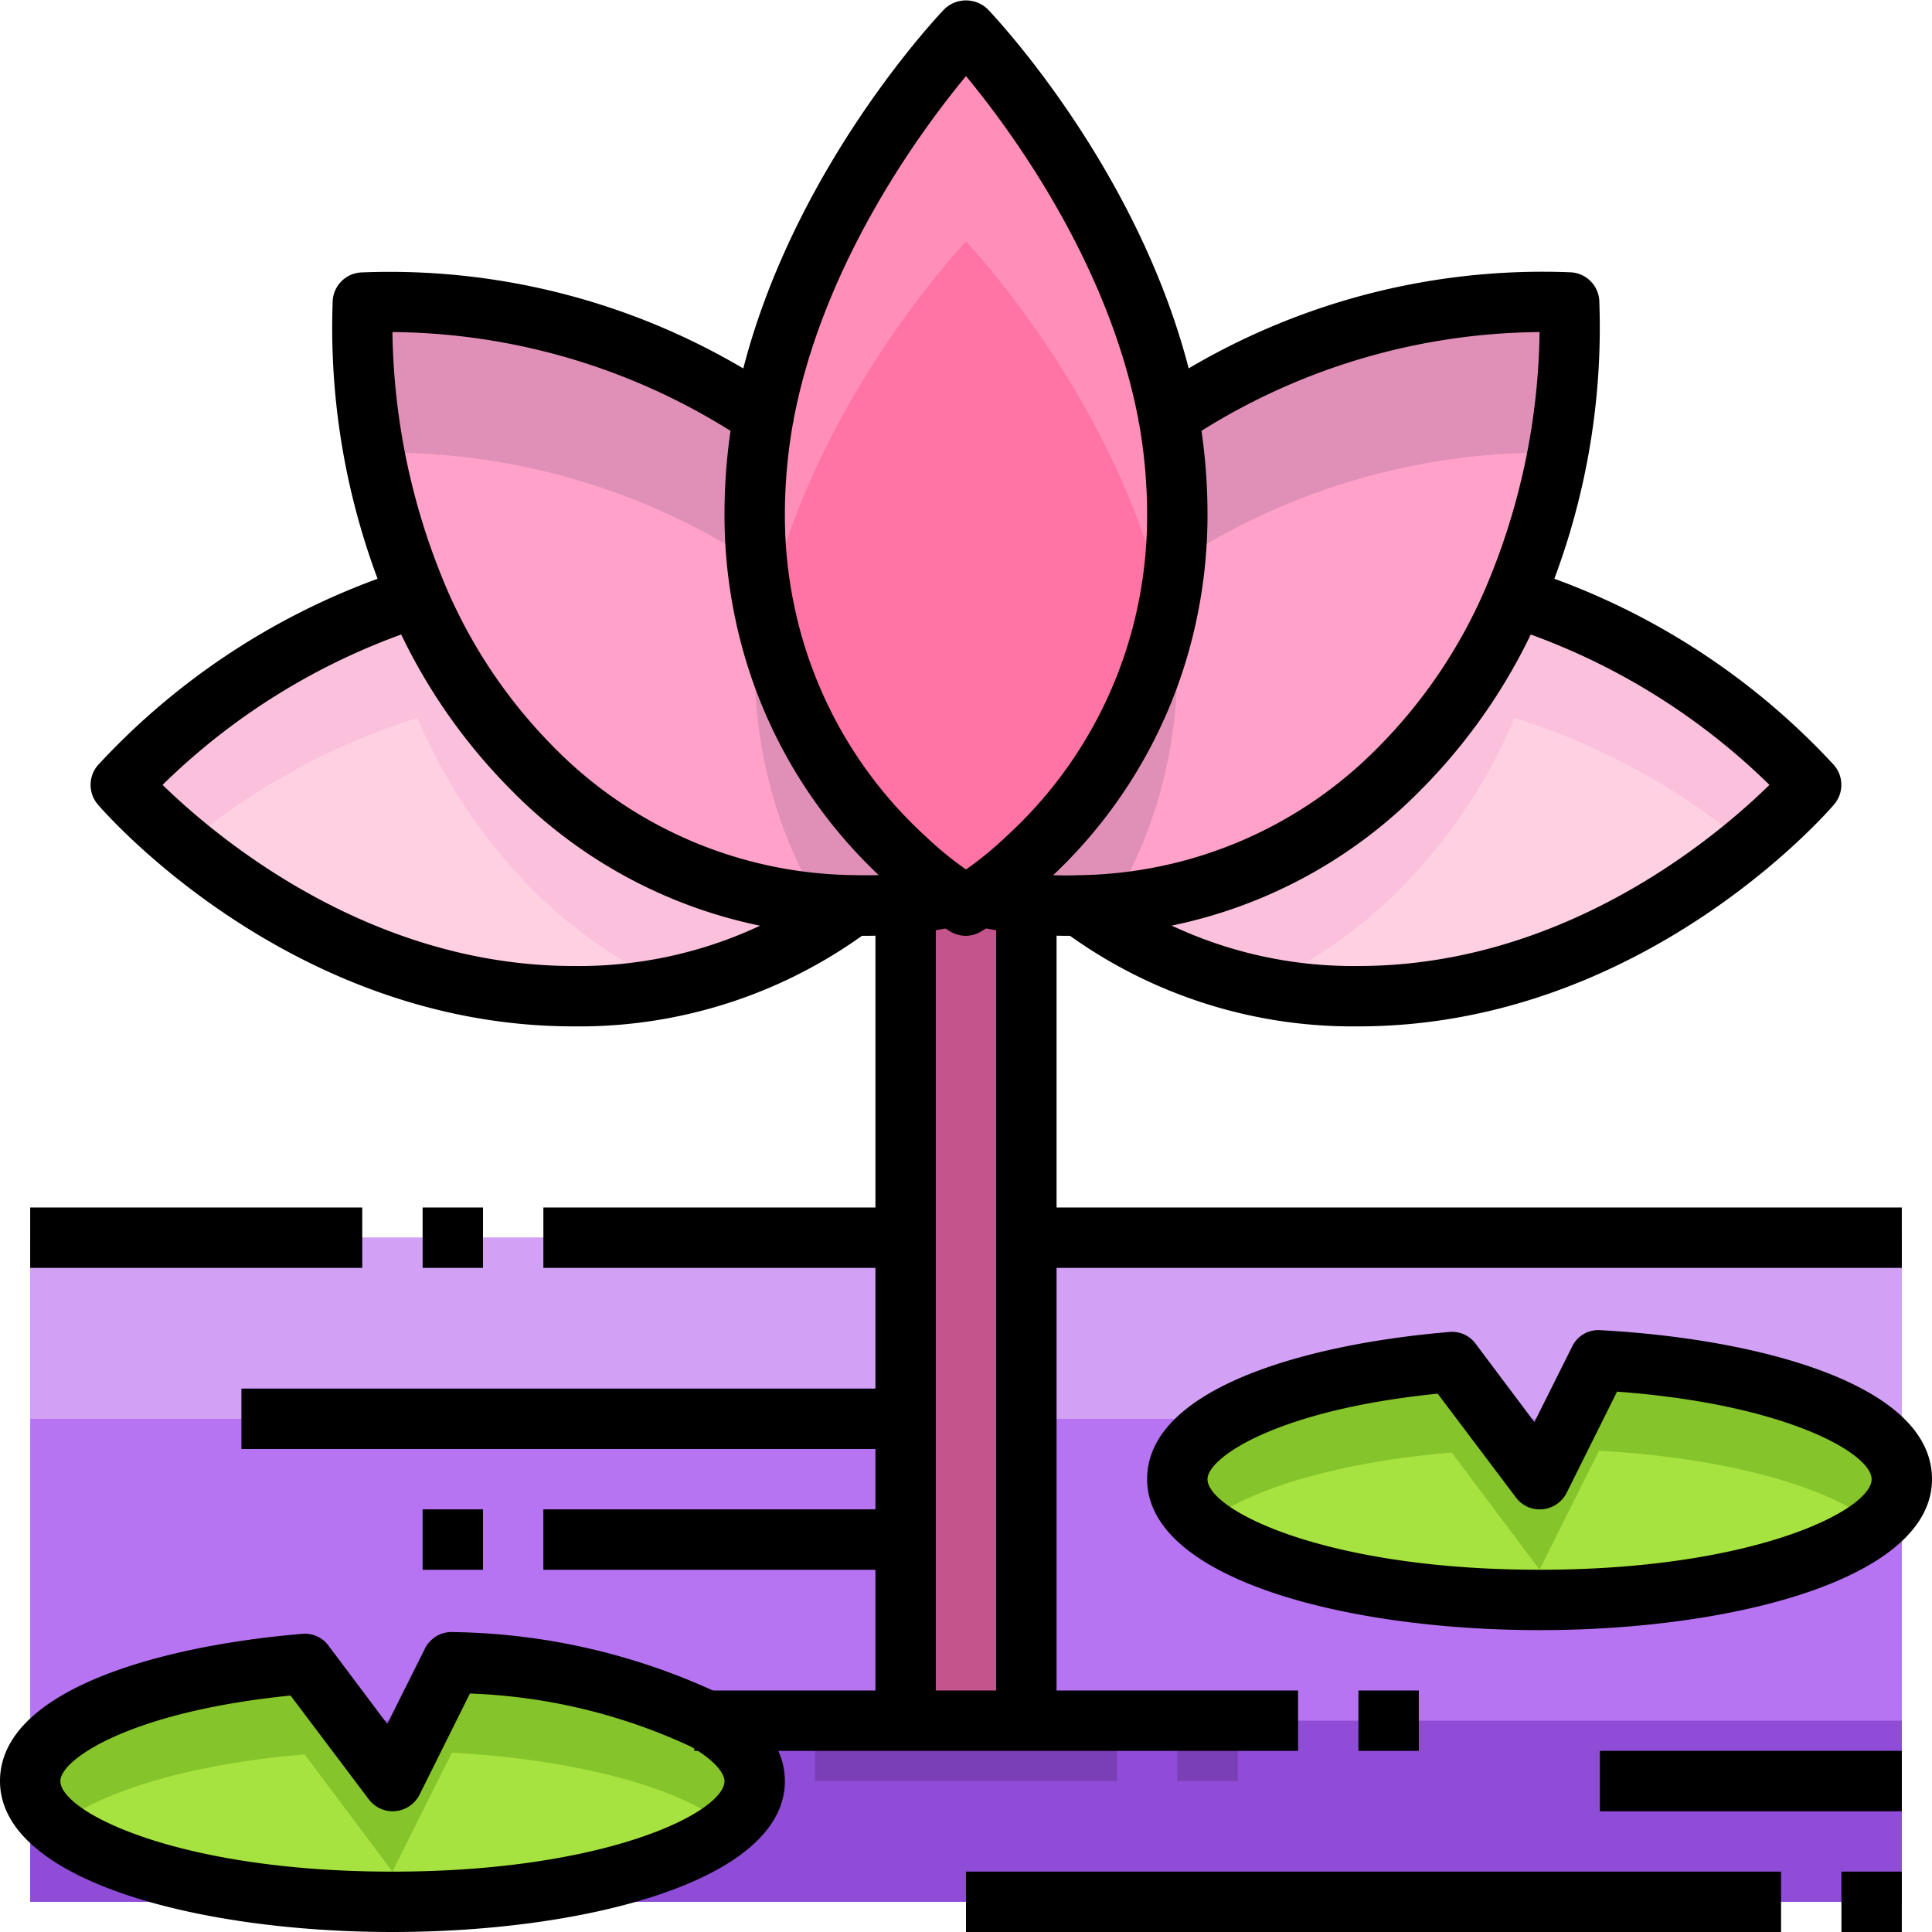 <svg xmlns="http://www.w3.org/2000/svg" viewBox="0 0 64 64"><title>22-Lotus flower</title><g id="_22-Lotus_flower" data-name="22-Lotus flower"><rect x="1" y="41" width="62" height="22" style="fill:#b674f2"/><rect x="1" y="41" width="62" height="6" style="fill:#d2a0f5"/><rect x="1" y="57" width="62" height="6" style="fill:#8f4cd6"/><path d="M28.24,29.99A15.183,15.183,0,0,1,19,33c-9,0-15-7-15-7a22.84,22.84,0,0,1,9.83-6.22,17.929,17.929,0,0,0,3.8,5.67A15.12,15.12,0,0,0,28.24,29.99Z" style="fill:#ffcfe2"/><path d="M50.17,19.78A22.84,22.84,0,0,1,60,26s-6,7-15,7a15.183,15.183,0,0,1-9.24-3.01,15.12,15.12,0,0,0,10.61-4.54A17.929,17.929,0,0,0,50.17,19.78Z" style="fill:#ffcfe2"/><path d="M6.115,28A22.442,22.442,0,0,1,13.83,23.78a17.929,17.929,0,0,0,3.8,5.67,15.465,15.465,0,0,0,4.623,3.215A15.052,15.052,0,0,0,28.24,29.99a15.12,15.12,0,0,1-10.61-4.54,17.929,17.929,0,0,1-3.8-5.67A22.84,22.84,0,0,0,4,26,19.619,19.619,0,0,0,6.115,28Z" style="fill:#fac0dc"/><path d="M46.37,29.45a17.929,17.929,0,0,0,3.8-5.67A22.442,22.442,0,0,1,57.885,28,19.619,19.619,0,0,0,60,26a22.84,22.84,0,0,0-9.83-6.22,17.929,17.929,0,0,1-3.8,5.67,15.12,15.12,0,0,1-10.61,4.54,15.052,15.052,0,0,0,5.987,2.675A15.465,15.465,0,0,0,46.37,29.45Z" style="fill:#fac0dc"/><path d="M30.02,28.47a12.331,12.331,0,0,0,1.51,1.22,12,12,0,0,1-1.53.24,13.591,13.591,0,0,1-1.76.06,15.12,15.12,0,0,1-10.61-4.54,17.929,17.929,0,0,1-3.8-5.67,22.884,22.884,0,0,1-1.81-9.76,22.222,22.222,0,0,1,13.27,3.79A18.19,18.19,0,0,0,25,17a15.581,15.581,0,0,0,.34,3.31A15.29,15.29,0,0,0,30.02,28.47Z" style="fill:#ffa1c8"/><path d="M51.98,10.02a22.884,22.884,0,0,1-1.81,9.76,17.929,17.929,0,0,1-3.8,5.67,15.12,15.12,0,0,1-10.61,4.54A13.591,13.591,0,0,1,34,29.93a12,12,0,0,1-1.53-.24,12.331,12.331,0,0,0,1.51-1.22,15.29,15.29,0,0,0,4.68-8.16A15.581,15.581,0,0,0,39,17a18.19,18.19,0,0,0-.29-3.19A22.222,22.222,0,0,1,51.98,10.02Z" style="fill:#ffa1c8"/><path d="M25.085,18.674A16.741,16.741,0,0,1,25,17a18.19,18.19,0,0,1,.29-3.19,22.222,22.222,0,0,0-13.27-3.79A21.623,21.623,0,0,0,12.4,15,22.26,22.26,0,0,1,25.085,18.674Z" style="fill:#e090b7"/><path d="M25,22a15.581,15.581,0,0,0,.34,3.31,14.914,14.914,0,0,0,1.81,4.623c.38.033.745.051,1.09.057A13.591,13.591,0,0,0,30,29.93a12,12,0,0,0,1.53-.24,12.331,12.331,0,0,1-1.51-1.22,15.29,15.29,0,0,1-4.68-8.16c-.06-.274-.092-.573-.137-.862A17.714,17.714,0,0,0,25,22Z" style="fill:#e090b7"/><path d="M38.915,18.674A22.26,22.26,0,0,1,51.6,15a21.623,21.623,0,0,0,.376-4.984,22.222,22.222,0,0,0-13.27,3.79A18.19,18.19,0,0,1,39,17,16.741,16.741,0,0,1,38.915,18.674Z" style="fill:#e090b7"/><path d="M35.76,29.99c.345-.006.71-.024,1.09-.057a14.914,14.914,0,0,0,1.81-4.623A15.581,15.581,0,0,0,39,22a17.714,17.714,0,0,0-.2-2.552c-.045.289-.077.588-.137.862a15.29,15.29,0,0,1-4.68,8.16,12.331,12.331,0,0,1-1.51,1.22,12,12,0,0,0,1.53.24A13.591,13.591,0,0,0,35.76,29.99Z" style="fill:#e090b7"/><path d="M32,1s5.38,5.61,6.71,12.81A18.19,18.19,0,0,1,39,17a15.581,15.581,0,0,1-.34,3.31,15.29,15.29,0,0,1-4.68,8.16,12.331,12.331,0,0,1-1.51,1.22c-.3.21-.47.31-.47.31s-.17-.1-.47-.31a12.331,12.331,0,0,1-1.51-1.22,15.29,15.29,0,0,1-4.68-8.16A15.581,15.581,0,0,1,25,17a18.19,18.19,0,0,1,.29-3.19C26.62,6.61,32,1,32,1Z" style="fill:#ff73a5"/><path d="M25.373,20.436C26.816,13.419,32,8,32,8s5.184,5.419,6.627,12.436c.01-.043.024-.082.033-.126A15.581,15.581,0,0,0,39,17a18.19,18.19,0,0,0-.29-3.19C37.38,6.61,32,1,32,1s-5.38,5.61-6.71,12.81A18.19,18.19,0,0,0,25,17a15.581,15.581,0,0,0,.34,3.31C25.349,20.354,25.363,20.393,25.373,20.436Z" style="fill:#ff8fb8"/><path d="M34,30V57H30V29.93a12,12,0,0,0,1.53-.24c.3.21.47.31.47.31s.17-.1.47-.31a12,12,0,0,0,1.53.24Z" style="fill:#c4548c"/><path d="M52.97,45.06C58.66,45.37,63,47.02,63,49c0,2.21-5.37,4-12,4s-12-1.79-12-4c0-1.87,3.87-3.44,9.09-3.88L51,49Z" style="fill:#a7e340"/><path d="M39.884,50.5c1.426-1.17,4.465-2.068,8.206-2.383L51,52l1.97-3.94c4.168.227,7.6,1.175,9.147,2.443A2.023,2.023,0,0,0,63,49c0-1.98-4.34-3.63-10.03-3.94L51,49l-2.91-3.88C42.87,45.56,39,47.13,39,49A2.021,2.021,0,0,0,39.884,50.5Z" style="fill:#86c42b"/><path d="M23.4,57c1.02.59,1.6,1.27,1.6,2,0,2.21-5.37,4-12,4S1,61.21,1,59c0-1.87,3.87-3.44,9.09-3.88L13,59l1.97-3.94A20.58,20.58,0,0,1,23.4,57Z" style="fill:#a7e340"/><path d="M1.884,60.5c1.426-1.17,4.465-2.068,8.206-2.383L13,62l1.97-3.94c4.168.227,7.6,1.175,9.147,2.443A2.023,2.023,0,0,0,25,59c0-1.98-4.34-3.63-10.03-3.94L13,59l-2.91-3.88C4.87,55.56,1,57.13,1,59A2.021,2.021,0,0,0,1.884,60.5Z" style="fill:#86c42b"/><rect x="8" y="46" width="22" height="2" style="fill:#7a3eb5"/><rect x="18" y="50" width="12" height="2" style="fill:#7a3eb5"/><rect x="14" y="50" width="2" height="2" style="fill:#7a3eb5"/><rect x="53" y="58" width="10" height="2" style="fill:#7a3eb5"/><rect x="27" y="57" width="10" height="2" style="fill:#7a3eb5"/><rect x="39" y="57" width="2" height="2" style="fill:#7a3eb5"/><path d="M32,31a1,1,0,0,1-.506-.136s-.194-.112-.537-.352l.73-1.043-.193-.329c.016-.01.159-.1.4-.267l.1.149.1-.149c.243.17.386.257.4.268l-.2.329.73,1.042c-.343.24-.537.352-.537.352A1,1,0,0,1,32,31Z"/><path d="M37.727,13.991C36.756,8.736,33.471,4.3,32,2.521c-1.471,1.776-4.756,6.215-5.727,11.47l-1.966-.363C25.676,6.22,31.05.546,31.278.308a1.032,1.032,0,0,1,1.444,0c.228.238,5.6,5.912,6.971,13.32Z"/><path d="M45,34a16.1,16.1,0,0,1-9.838-3.208l1.2-1.6A14.144,14.144,0,0,0,45,32c6.842,0,11.91-4.324,13.615-6a22.057,22.057,0,0,0-8.732-5.263l.574-1.916a23.668,23.668,0,0,1,10.3,6.528,1,1,0,0,1,0,1.3C60.5,26.951,54.353,34,45,34Z"/><path d="M19,34C9.647,34,3.5,26.951,3.241,26.65a1,1,0,0,1,0-1.3,23.668,23.668,0,0,1,10.3-6.528l.574,1.916A21.985,21.985,0,0,0,5.385,26C7.1,27.672,12.18,32,19,32a14.144,14.144,0,0,0,8.643-2.812l1.2,1.6A16.1,16.1,0,0,1,19,34Z"/><path d="M35.344,31a14.312,14.312,0,0,1-1.445-.071,12.973,12.973,0,0,1-1.618-.252,1.017,1.017,0,0,1-.782-.794,1,1,0,0,1,.416-1.021A11.238,11.238,0,0,0,33.3,27.739a14.28,14.28,0,0,0,4.384-7.634A14.629,14.629,0,0,0,38,17a17.425,17.425,0,0,0-.274-3.016,1,1,0,0,1,.4-.987A23.046,23.046,0,0,1,52.057,9.022a1,1,0,0,1,.921.922,23.77,23.77,0,0,1-1.889,10.231,18.95,18.95,0,0,1-4.012,5.982,16.108,16.108,0,0,1-11.3,4.833C35.633,30.994,35.488,31,35.344,31Zm-.453-2.008c.276.009.557.011.839,0a14.149,14.149,0,0,0,9.933-4.247,16.993,16.993,0,0,0,3.588-5.356v0A22.34,22.34,0,0,0,51,11a21.4,21.4,0,0,0-11.2,3.272A19.041,19.041,0,0,1,40,17a16.653,16.653,0,0,1-.362,3.522A16.229,16.229,0,0,1,34.891,28.988Z"/><path d="M28.656,31c-.147,0-.3,0-.445-.006a16.1,16.1,0,0,1-11.288-4.833,18.933,18.933,0,0,1-4.012-5.983,23.743,23.743,0,0,1-1.889-10.23,1,1,0,0,1,.921-.922A23.033,23.033,0,0,1,25.874,13a1,1,0,0,1,.4.987A17.425,17.425,0,0,0,26,17a14.564,14.564,0,0,0,.317,3.1,14.277,14.277,0,0,0,4.377,7.635,11.32,11.32,0,0,0,1.391,1.126,1,1,0,0,1-.344,1.81l-.211-.978.189.983a13.037,13.037,0,0,1-1.628.253A14.249,14.249,0,0,1,28.656,31ZM13,11a22.424,22.424,0,0,0,1.748,8.382,16.985,16.985,0,0,0,3.589,5.36,14.143,14.143,0,0,0,9.921,4.247c.289.009.573.007.851,0a16.226,16.226,0,0,1-4.748-8.474A16.588,16.588,0,0,1,24,17a19.041,19.041,0,0,1,.2-2.727A21.4,21.4,0,0,0,13,11Z"/><rect x="29" y="30" width="2" height="27"/><rect x="33" y="30" width="2" height="27"/><rect x="23" y="56" width="20" height="2"/><rect x="45" y="56" width="2" height="2"/><path d="M51,54c-6.46,0-13-1.718-13-5,0-2.975,5.169-4.469,10.006-4.876a.969.969,0,0,1,.884.4l1.939,2.584,1.246-2.493a.958.958,0,0,1,.949-.55C58.088,44.337,64,45.8,64,49,64,52.282,57.46,54,51,54Zm-3.375-7.833C42.31,46.7,40,48.282,40,49c0,1.019,3.883,3,11,3s11-1.981,11-3c0-.846-2.817-2.486-8.433-2.9L51.9,49.447a1,1,0,0,1-.8.549.977.977,0,0,1-.89-.4Z"/><path d="M13,64C6.54,64,0,62.282,0,59c0-2.975,5.169-4.469,10.006-4.876a.97.97,0,0,1,.884.4l1.939,2.584,1.246-2.493a.987.987,0,0,1,.95-.55A21.446,21.446,0,0,1,23.9,56.133c1.739,1,2.1,2.114,2.1,2.867C26,62.282,19.46,64,13,64ZM9.625,56.167C4.31,56.7,2,58.282,2,59c0,1.019,3.883,3,11,3s11-1.981,11-3c0-.24-.289-.665-1.1-1.135A18.932,18.932,0,0,0,15.567,56.1L13.9,59.447a1,1,0,0,1-.8.549.988.988,0,0,1-.89-.4Z"/><rect x="18" y="40" width="12" height="2"/><rect x="14" y="40" width="2" height="2"/><rect x="1" y="40" width="11" height="2"/><rect x="34" y="40" width="29" height="2"/><rect x="8" y="46" width="22" height="2"/><rect x="18" y="50" width="12" height="2"/><rect x="14" y="50" width="2" height="2"/><rect x="61" y="62" width="2" height="2"/><rect x="32" y="62" width="27" height="2"/><rect x="53" y="58" width="10" height="2"/></g></svg>